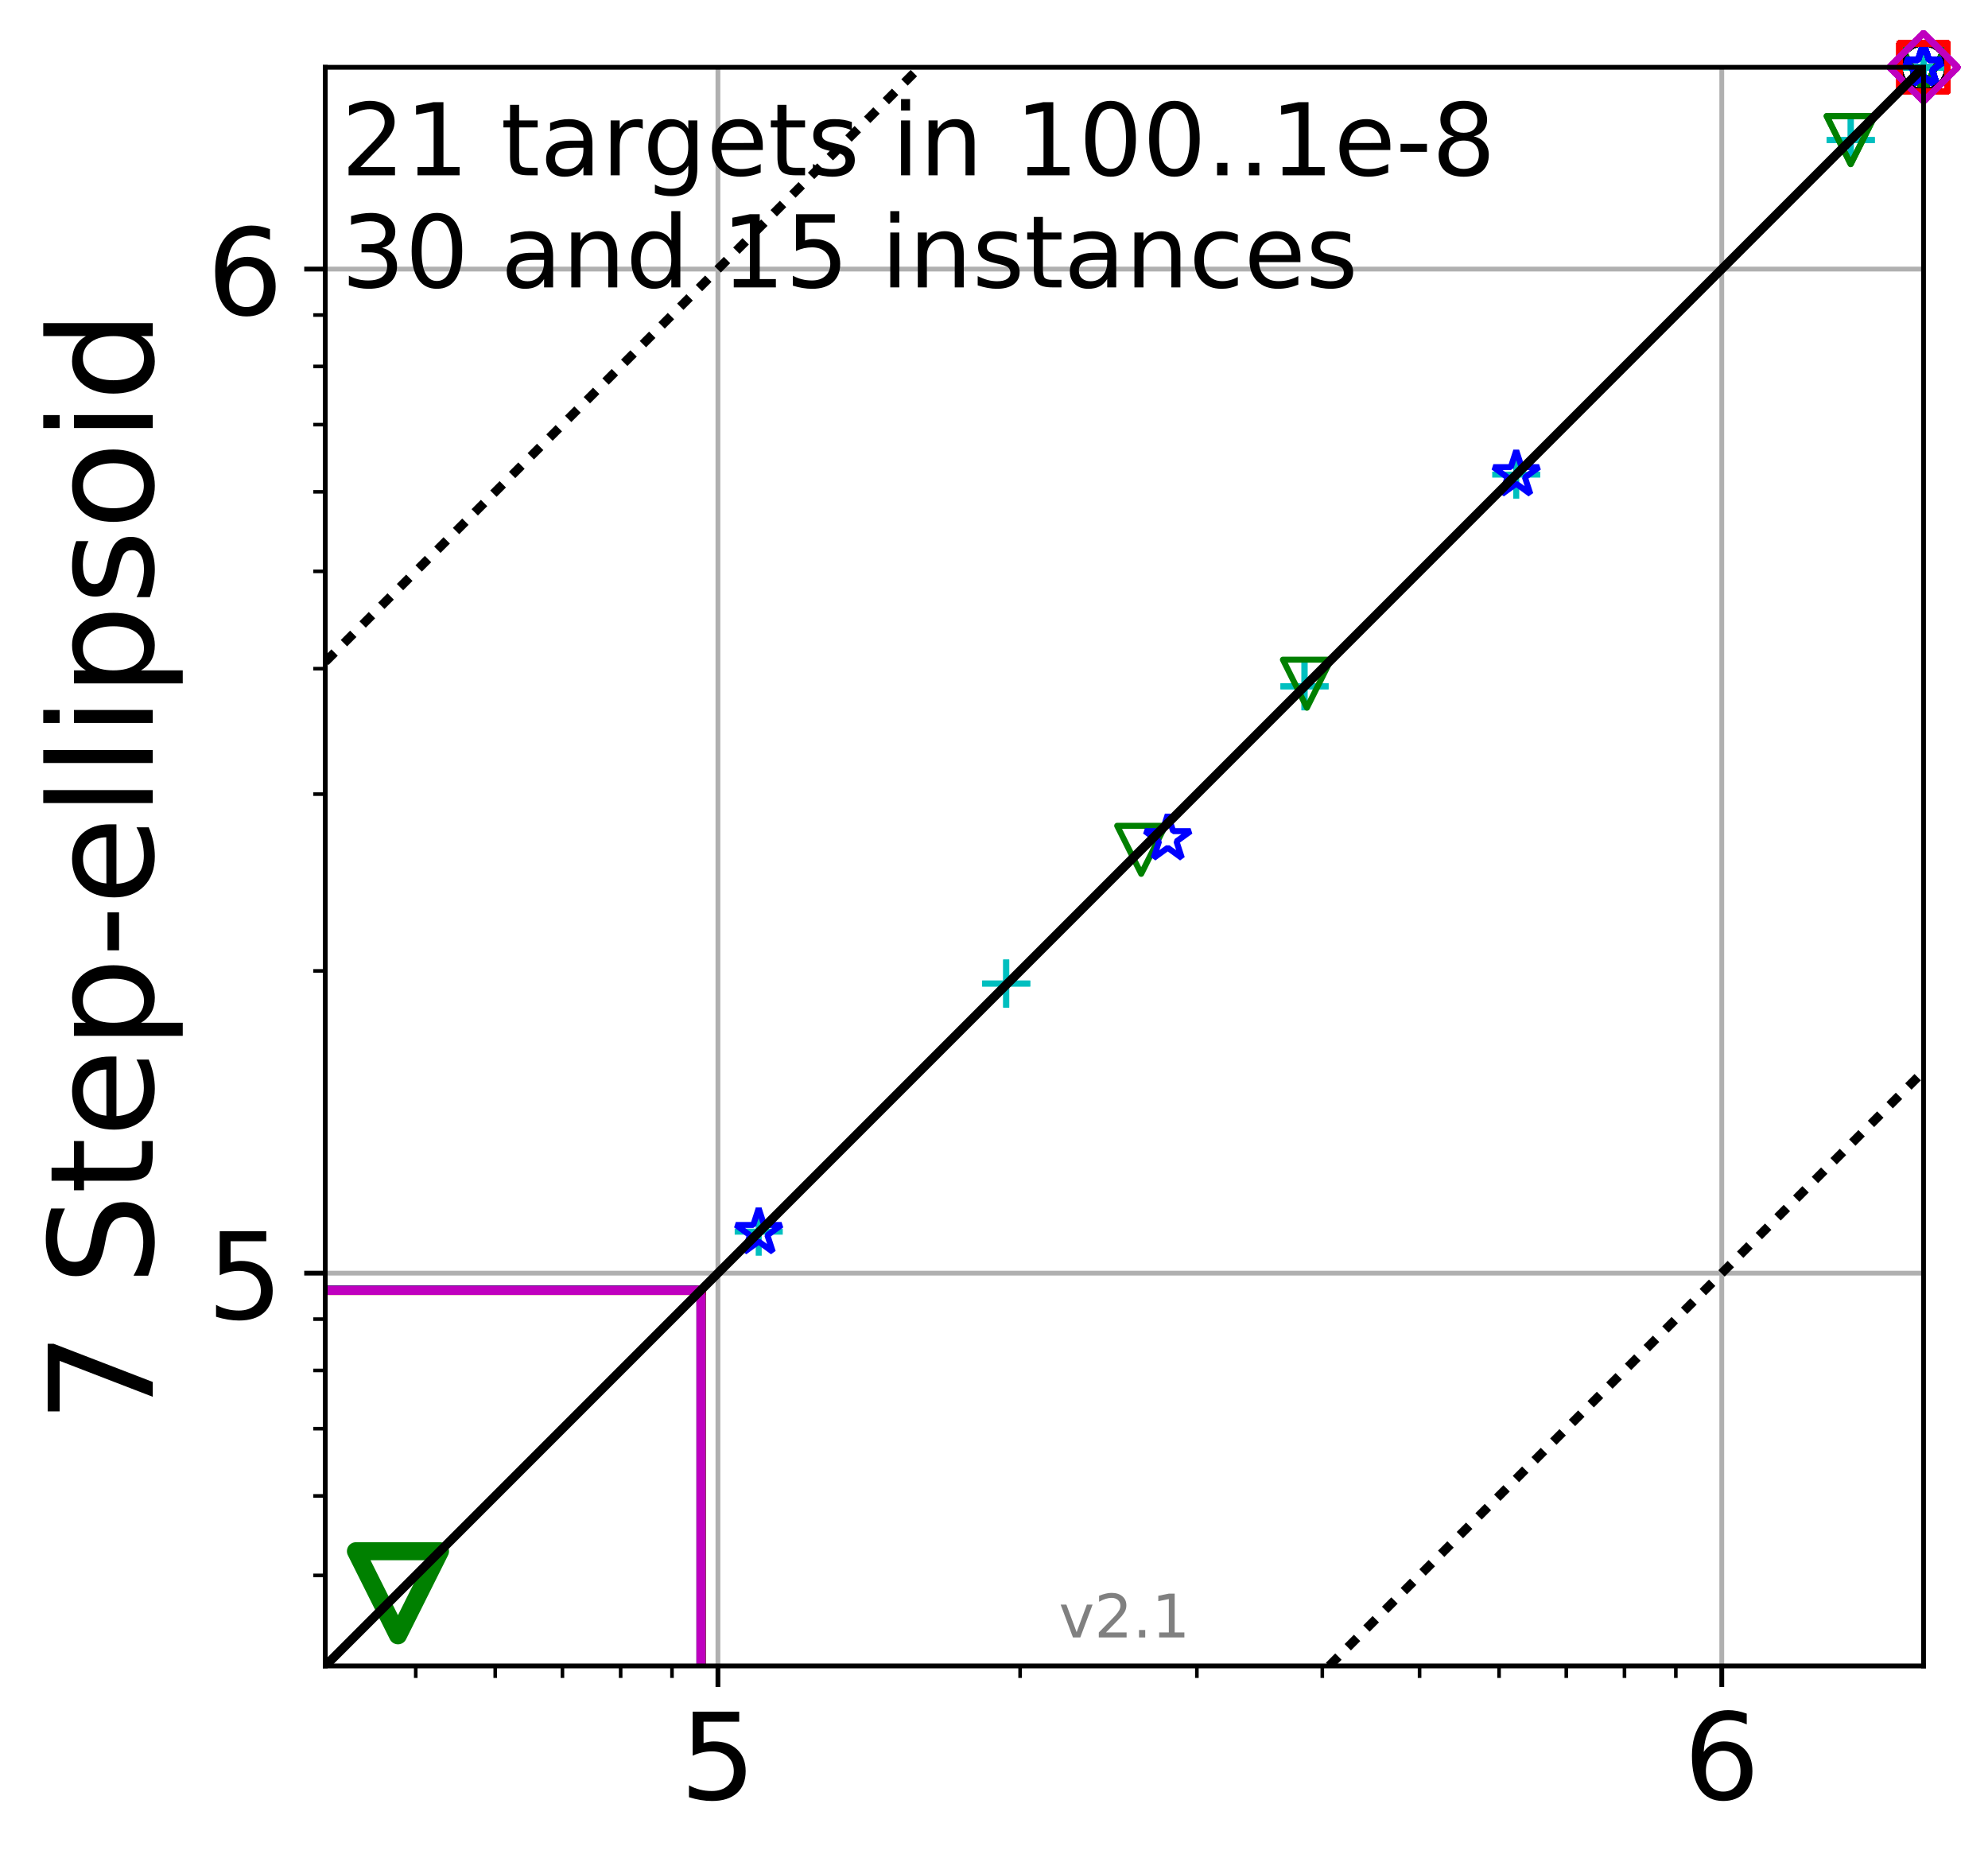 <?xml version="1.0" encoding="utf-8" standalone="no"?>
<!DOCTYPE svg PUBLIC "-//W3C//DTD SVG 1.1//EN"
  "http://www.w3.org/Graphics/SVG/1.1/DTD/svg11.dtd">
<!-- Created with matplotlib (http://matplotlib.org/) -->
<svg height="310pt" version="1.1" viewBox="0 0 331 310" width="331pt" xmlns="http://www.w3.org/2000/svg" xmlns:xlink="http://www.w3.org/1999/xlink">
 <defs>
  <style type="text/css">
*{stroke-linecap:butt;stroke-linejoin:round;}
  </style>
 </defs>
 <g id="figure_1">
  <g id="patch_1">
   <path d="M 0 310.868 
L 331.464 310.868 
L 331.464 0 
L 0 0 
z
" style="fill:#ffffff;"/>
  </g>
  <g id="axes_1">
   <g id="patch_2">
    <path d="M 54.153 277.312 
L 320.264 277.312 
L 320.264 11.2 
L 54.153 11.2 
z
" style="fill:#ffffff;"/>
   </g>
   <g id="line2d_1">
    <path clip-path="url(#pdaa95b195a)" d="M 116.714 277.312 
L 116.714 214.726 
" style="fill:none;stroke:#00bfbf;stroke-linecap:square;stroke-width:1.5;"/>
   </g>
   <g id="line2d_2">
    <path clip-path="url(#pdaa95b195a)" d="M 54.153 214.726 
L 116.714 214.726 
" style="fill:none;stroke:#00bfbf;stroke-linecap:square;stroke-width:1.5;"/>
   </g>
   <g id="line2d_3">
    <path clip-path="url(#pdaa95b195a)" d="M 116.72 277.312 
L 116.72 214.733 
" style="fill:none;stroke:#008000;stroke-linecap:square;stroke-width:1.5;"/>
   </g>
   <g id="line2d_4">
    <path clip-path="url(#pdaa95b195a)" d="M 54.153 214.733 
L 116.72 214.733 
" style="fill:none;stroke:#008000;stroke-linecap:square;stroke-width:1.5;"/>
   </g>
   <g id="line2d_5">
    <path clip-path="url(#pdaa95b195a)" d="M 116.73 277.312 
L 116.73 214.749 
" style="fill:none;stroke:#0000ff;stroke-linecap:square;stroke-width:1.5;"/>
   </g>
   <g id="line2d_6">
    <path clip-path="url(#pdaa95b195a)" d="M 54.153 214.749 
L 116.73 214.749 
" style="fill:none;stroke:#0000ff;stroke-linecap:square;stroke-width:1.5;"/>
   </g>
   <g id="line2d_7">
    <path clip-path="url(#pdaa95b195a)" d="M 116.73 277.312 
L 116.73 214.802 
" style="fill:none;stroke:#000000;stroke-linecap:square;stroke-width:1.5;"/>
   </g>
   <g id="line2d_8">
    <path clip-path="url(#pdaa95b195a)" d="M 54.153 214.802 
L 116.73 214.802 
" style="fill:none;stroke:#000000;stroke-linecap:square;stroke-width:1.5;"/>
   </g>
   <g id="line2d_9">
    <path clip-path="url(#pdaa95b195a)" d="M 116.734 277.312 
L 116.734 214.816 
" style="fill:none;stroke:#ff0000;stroke-linecap:square;stroke-width:1.5;"/>
   </g>
   <g id="line2d_10">
    <path clip-path="url(#pdaa95b195a)" d="M 54.153 214.816 
L 116.734 214.816 
" style="fill:none;stroke:#ff0000;stroke-linecap:square;stroke-width:1.5;"/>
   </g>
   <g id="line2d_11">
    <path clip-path="url(#pdaa95b195a)" d="M 116.696 277.312 
L 116.696 214.797 
" style="fill:none;stroke:#bf00bf;stroke-linecap:square;stroke-width:1.5;"/>
   </g>
   <g id="line2d_12">
    <path clip-path="url(#pdaa95b195a)" d="M 54.153 214.797 
L 116.696 214.797 
" style="fill:none;stroke:#bf00bf;stroke-linecap:square;stroke-width:1.5;"/>
   </g>
   <g id="matplotlib.axis_1">
    <g id="xtick_1">
     <g id="line2d_13">
      <path clip-path="url(#pdaa95b195a)" d="M 119.534 277.312 
L 119.534 11.2 
" style="fill:none;stroke:#b0b0b0;stroke-linecap:square;stroke-width:0.8;"/>
     </g>
     <g id="line2d_14">
      <defs>
       <path d="M 0 0 
L 0 3.5 
" id="md90da6bb37" style="stroke:#000000;stroke-width:0.8;"/>
      </defs>
      <g>
       <use style="stroke:#000000;stroke-width:0.8;" x="119.534" xlink:href="#md90da6bb37" y="277.312"/>
      </g>
     </g>
     <g id="text_1">
      <!-- 5 -->
      <defs>
       <path d="M 10.797 72.906 
L 49.516 72.906 
L 49.516 64.594 
L 19.828 64.594 
L 19.828 46.734 
Q 21.969 47.469 24.109 47.828 
Q 26.266 48.188 28.422 48.188 
Q 40.625 48.188 47.75 41.5 
Q 54.891 34.812 54.891 23.391 
Q 54.891 11.625 47.562 5.094 
Q 40.234 -1.422 26.906 -1.422 
Q 22.312 -1.422 17.547 -0.641 
Q 12.797 0.141 7.719 1.703 
L 7.719 11.625 
Q 12.109 9.234 16.797 8.062 
Q 21.484 6.891 26.703 6.891 
Q 35.156 6.891 40.078 11.328 
Q 45.016 15.766 45.016 23.391 
Q 45.016 31 40.078 35.438 
Q 35.156 39.891 26.703 39.891 
Q 22.75 39.891 18.812 39.016 
Q 14.891 38.141 10.797 36.281 
z
" id="DejaVuSans-35"/>
      </defs>
      <g transform="translate(113.172 299.509)scale(0.2 -0.2)">
       <use xlink:href="#DejaVuSans-35"/>
      </g>
     </g>
    </g>
    <g id="xtick_2">
     <g id="line2d_15">
      <path clip-path="url(#pdaa95b195a)" d="M 286.672 277.312 
L 286.672 11.2 
" style="fill:none;stroke:#b0b0b0;stroke-linecap:square;stroke-width:0.8;"/>
     </g>
     <g id="line2d_16">
      <g>
       <use style="stroke:#000000;stroke-width:0.8;" x="286.672" xlink:href="#md90da6bb37" y="277.312"/>
      </g>
     </g>
     <g id="text_2">
      <!-- 6 -->
      <defs>
       <path d="M 33.016 40.375 
Q 26.375 40.375 22.484 35.828 
Q 18.609 31.297 18.609 23.391 
Q 18.609 15.531 22.484 10.953 
Q 26.375 6.391 33.016 6.391 
Q 39.656 6.391 43.531 10.953 
Q 47.406 15.531 47.406 23.391 
Q 47.406 31.297 43.531 35.828 
Q 39.656 40.375 33.016 40.375 
M 52.594 71.297 
L 52.594 62.312 
Q 48.875 64.062 45.094 64.984 
Q 41.312 65.922 37.594 65.922 
Q 27.828 65.922 22.672 59.328 
Q 17.531 52.734 16.797 39.406 
Q 19.672 43.656 24.016 45.922 
Q 28.375 48.188 33.594 48.188 
Q 44.578 48.188 50.953 41.516 
Q 57.328 34.859 57.328 23.391 
Q 57.328 12.156 50.688 5.359 
Q 44.047 -1.422 33.016 -1.422 
Q 20.359 -1.422 13.672 8.266 
Q 6.984 17.969 6.984 36.375 
Q 6.984 53.656 15.188 63.938 
Q 23.391 74.219 37.203 74.219 
Q 40.922 74.219 44.703 73.484 
Q 48.484 72.75 52.594 71.297 
" id="DejaVuSans-36"/>
      </defs>
      <g transform="translate(280.309 299.509)scale(0.2 -0.2)">
       <use xlink:href="#DejaVuSans-36"/>
      </g>
     </g>
    </g>
    <g id="xtick_3">
     <g id="line2d_17">
      <defs>
       <path d="M 0 0 
L 0 2 
" id="mdaa26bfe15" style="stroke:#000000;stroke-width:0.6;"/>
      </defs>
      <g>
       <use style="stroke:#000000;stroke-width:0.6;" x="69.221" xlink:href="#mdaa26bfe15" y="277.312"/>
      </g>
     </g>
    </g>
    <g id="xtick_4">
     <g id="line2d_18">
      <g>
       <use style="stroke:#000000;stroke-width:0.6;" x="82.455" xlink:href="#mdaa26bfe15" y="277.312"/>
      </g>
     </g>
    </g>
    <g id="xtick_5">
     <g id="line2d_19">
      <g>
       <use style="stroke:#000000;stroke-width:0.6;" x="93.644" xlink:href="#mdaa26bfe15" y="277.312"/>
      </g>
     </g>
    </g>
    <g id="xtick_6">
     <g id="line2d_20">
      <g>
       <use style="stroke:#000000;stroke-width:0.6;" x="103.337" xlink:href="#mdaa26bfe15" y="277.312"/>
      </g>
     </g>
    </g>
    <g id="xtick_7">
     <g id="line2d_21">
      <g>
       <use style="stroke:#000000;stroke-width:0.6;" x="111.886" xlink:href="#mdaa26bfe15" y="277.312"/>
      </g>
     </g>
    </g>
    <g id="xtick_8">
     <g id="line2d_22">
      <g>
       <use style="stroke:#000000;stroke-width:0.6;" x="169.848" xlink:href="#mdaa26bfe15" y="277.312"/>
      </g>
     </g>
    </g>
    <g id="xtick_9">
     <g id="line2d_23">
      <g>
       <use style="stroke:#000000;stroke-width:0.6;" x="199.279" xlink:href="#mdaa26bfe15" y="277.312"/>
      </g>
     </g>
    </g>
    <g id="xtick_10">
     <g id="line2d_24">
      <g>
       <use style="stroke:#000000;stroke-width:0.6;" x="220.161" xlink:href="#mdaa26bfe15" y="277.312"/>
      </g>
     </g>
    </g>
    <g id="xtick_11">
     <g id="line2d_25">
      <g>
       <use style="stroke:#000000;stroke-width:0.6;" x="236.358" xlink:href="#mdaa26bfe15" y="277.312"/>
      </g>
     </g>
    </g>
    <g id="xtick_12">
     <g id="line2d_26">
      <g>
       <use style="stroke:#000000;stroke-width:0.6;" x="249.592" xlink:href="#mdaa26bfe15" y="277.312"/>
      </g>
     </g>
    </g>
    <g id="xtick_13">
     <g id="line2d_27">
      <g>
       <use style="stroke:#000000;stroke-width:0.6;" x="260.782" xlink:href="#mdaa26bfe15" y="277.312"/>
      </g>
     </g>
    </g>
    <g id="xtick_14">
     <g id="line2d_28">
      <g>
       <use style="stroke:#000000;stroke-width:0.6;" x="270.474" xlink:href="#mdaa26bfe15" y="277.312"/>
      </g>
     </g>
    </g>
    <g id="xtick_15">
     <g id="line2d_29">
      <g>
       <use style="stroke:#000000;stroke-width:0.6;" x="279.024" xlink:href="#mdaa26bfe15" y="277.312"/>
      </g>
     </g>
    </g>
   </g>
   <g id="matplotlib.axis_2">
    <g id="ytick_1">
     <g id="line2d_30">
      <path clip-path="url(#pdaa95b195a)" d="M 54.153 211.93 
L 320.264 211.93 
" style="fill:none;stroke:#b0b0b0;stroke-linecap:square;stroke-width:0.8;"/>
     </g>
     <g id="line2d_31">
      <defs>
       <path d="M 0 0 
L -3.5 0 
" id="ma4cacfe5e8" style="stroke:#000000;stroke-width:0.8;"/>
      </defs>
      <g>
       <use style="stroke:#000000;stroke-width:0.8;" x="54.153" xlink:href="#ma4cacfe5e8" y="211.93"/>
      </g>
     </g>
     <g id="text_3">
      <!-- 5 -->
      <g transform="translate(34.428 219.529)scale(0.2 -0.2)">
       <use xlink:href="#DejaVuSans-35"/>
      </g>
     </g>
    </g>
    <g id="ytick_2">
     <g id="line2d_32">
      <path clip-path="url(#pdaa95b195a)" d="M 54.153 44.793 
L 320.264 44.793 
" style="fill:none;stroke:#b0b0b0;stroke-linecap:square;stroke-width:0.8;"/>
     </g>
     <g id="line2d_33">
      <g>
       <use style="stroke:#000000;stroke-width:0.8;" x="54.153" xlink:href="#ma4cacfe5e8" y="44.793"/>
      </g>
     </g>
     <g id="text_4">
      <!-- 6 -->
      <g transform="translate(34.428 52.391)scale(0.2 -0.2)">
       <use xlink:href="#DejaVuSans-36"/>
      </g>
     </g>
    </g>
    <g id="ytick_3">
     <g id="line2d_34">
      <defs>
       <path d="M 0 0 
L -2 0 
" id="m6dde8f0022" style="stroke:#000000;stroke-width:0.6;"/>
      </defs>
      <g>
       <use style="stroke:#000000;stroke-width:0.6;" x="54.153" xlink:href="#m6dde8f0022" y="262.244"/>
      </g>
     </g>
    </g>
    <g id="ytick_4">
     <g id="line2d_35">
      <g>
       <use style="stroke:#000000;stroke-width:0.6;" x="54.153" xlink:href="#m6dde8f0022" y="249.009"/>
      </g>
     </g>
    </g>
    <g id="ytick_5">
     <g id="line2d_36">
      <g>
       <use style="stroke:#000000;stroke-width:0.6;" x="54.153" xlink:href="#m6dde8f0022" y="237.82"/>
      </g>
     </g>
    </g>
    <g id="ytick_6">
     <g id="line2d_37">
      <g>
       <use style="stroke:#000000;stroke-width:0.6;" x="54.153" xlink:href="#m6dde8f0022" y="228.128"/>
      </g>
     </g>
    </g>
    <g id="ytick_7">
     <g id="line2d_38">
      <g>
       <use style="stroke:#000000;stroke-width:0.6;" x="54.153" xlink:href="#m6dde8f0022" y="219.578"/>
      </g>
     </g>
    </g>
    <g id="ytick_8">
     <g id="line2d_39">
      <g>
       <use style="stroke:#000000;stroke-width:0.6;" x="54.153" xlink:href="#m6dde8f0022" y="161.617"/>
      </g>
     </g>
    </g>
    <g id="ytick_9">
     <g id="line2d_40">
      <g>
       <use style="stroke:#000000;stroke-width:0.6;" x="54.153" xlink:href="#m6dde8f0022" y="132.185"/>
      </g>
     </g>
    </g>
    <g id="ytick_10">
     <g id="line2d_41">
      <g>
       <use style="stroke:#000000;stroke-width:0.6;" x="54.153" xlink:href="#m6dde8f0022" y="111.304"/>
      </g>
     </g>
    </g>
    <g id="ytick_11">
     <g id="line2d_42">
      <g>
       <use style="stroke:#000000;stroke-width:0.6;" x="54.153" xlink:href="#m6dde8f0022" y="95.106"/>
      </g>
     </g>
    </g>
    <g id="ytick_12">
     <g id="line2d_43">
      <g>
       <use style="stroke:#000000;stroke-width:0.6;" x="54.153" xlink:href="#m6dde8f0022" y="81.872"/>
      </g>
     </g>
    </g>
    <g id="ytick_13">
     <g id="line2d_44">
      <g>
       <use style="stroke:#000000;stroke-width:0.6;" x="54.153" xlink:href="#m6dde8f0022" y="70.683"/>
      </g>
     </g>
    </g>
    <g id="ytick_14">
     <g id="line2d_45">
      <g>
       <use style="stroke:#000000;stroke-width:0.6;" x="54.153" xlink:href="#m6dde8f0022" y="60.99"/>
      </g>
     </g>
    </g>
    <g id="ytick_15">
     <g id="line2d_46">
      <g>
       <use style="stroke:#000000;stroke-width:0.6;" x="54.153" xlink:href="#m6dde8f0022" y="52.441"/>
      </g>
     </g>
    </g>
    <g id="text_5">
     <!-- 7 Step-ellipsoid -->
     <defs>
      <path d="M 8.203 72.906 
L 55.078 72.906 
L 55.078 68.703 
L 28.609 0 
L 18.312 0 
L 43.219 64.594 
L 8.203 64.594 
z
" id="DejaVuSans-37"/>
      <path id="DejaVuSans-20"/>
      <path d="M 53.516 70.516 
L 53.516 60.891 
Q 47.906 63.578 42.922 64.891 
Q 37.938 66.219 33.297 66.219 
Q 25.25 66.219 20.875 63.094 
Q 16.5 59.969 16.5 54.203 
Q 16.5 49.359 19.406 46.891 
Q 22.312 44.438 30.422 42.922 
L 36.375 41.703 
Q 47.406 39.594 52.656 34.297 
Q 57.906 29 57.906 20.125 
Q 57.906 9.516 50.797 4.047 
Q 43.703 -1.422 29.984 -1.422 
Q 24.812 -1.422 18.969 -0.25 
Q 13.141 0.922 6.891 3.219 
L 6.891 13.375 
Q 12.891 10.016 18.656 8.297 
Q 24.422 6.594 29.984 6.594 
Q 38.422 6.594 43.016 9.906 
Q 47.609 13.234 47.609 19.391 
Q 47.609 24.75 44.312 27.781 
Q 41.016 30.812 33.5 32.328 
L 27.484 33.5 
Q 16.453 35.688 11.516 40.375 
Q 6.594 45.062 6.594 53.422 
Q 6.594 63.094 13.406 68.656 
Q 20.219 74.219 32.172 74.219 
Q 37.312 74.219 42.625 73.281 
Q 47.953 72.359 53.516 70.516 
" id="DejaVuSans-53"/>
      <path d="M 18.312 70.219 
L 18.312 54.688 
L 36.812 54.688 
L 36.812 47.703 
L 18.312 47.703 
L 18.312 18.016 
Q 18.312 11.328 20.141 9.422 
Q 21.969 7.516 27.594 7.516 
L 36.812 7.516 
L 36.812 0 
L 27.594 0 
Q 17.188 0 13.234 3.875 
Q 9.281 7.766 9.281 18.016 
L 9.281 47.703 
L 2.688 47.703 
L 2.688 54.688 
L 9.281 54.688 
L 9.281 70.219 
z
" id="DejaVuSans-74"/>
      <path d="M 56.203 29.594 
L 56.203 25.203 
L 14.891 25.203 
Q 15.484 15.922 20.484 11.062 
Q 25.484 6.203 34.422 6.203 
Q 39.594 6.203 44.453 7.469 
Q 49.312 8.734 54.109 11.281 
L 54.109 2.781 
Q 49.266 0.734 44.188 -0.344 
Q 39.109 -1.422 33.891 -1.422 
Q 20.797 -1.422 13.156 6.188 
Q 5.516 13.812 5.516 26.812 
Q 5.516 40.234 12.766 48.109 
Q 20.016 56 32.328 56 
Q 43.359 56 49.781 48.891 
Q 56.203 41.797 56.203 29.594 
M 47.219 32.234 
Q 47.125 39.594 43.094 43.984 
Q 39.062 48.391 32.422 48.391 
Q 24.906 48.391 20.391 44.141 
Q 15.875 39.891 15.188 32.172 
z
" id="DejaVuSans-65"/>
      <path d="M 18.109 8.203 
L 18.109 -20.797 
L 9.078 -20.797 
L 9.078 54.688 
L 18.109 54.688 
L 18.109 46.391 
Q 20.953 51.266 25.266 53.625 
Q 29.594 56 35.594 56 
Q 45.562 56 51.781 48.094 
Q 58.016 40.188 58.016 27.297 
Q 58.016 14.406 51.781 6.484 
Q 45.562 -1.422 35.594 -1.422 
Q 29.594 -1.422 25.266 0.953 
Q 20.953 3.328 18.109 8.203 
M 48.688 27.297 
Q 48.688 37.203 44.609 42.844 
Q 40.531 48.484 33.406 48.484 
Q 26.266 48.484 22.188 42.844 
Q 18.109 37.203 18.109 27.297 
Q 18.109 17.391 22.188 11.75 
Q 26.266 6.109 33.406 6.109 
Q 40.531 6.109 44.609 11.75 
Q 48.688 17.391 48.688 27.297 
" id="DejaVuSans-70"/>
      <path d="M 4.891 31.391 
L 31.203 31.391 
L 31.203 23.391 
L 4.891 23.391 
z
" id="DejaVuSans-2d"/>
      <path d="M 9.422 75.984 
L 18.406 75.984 
L 18.406 0 
L 9.422 0 
z
" id="DejaVuSans-6c"/>
      <path d="M 9.422 54.688 
L 18.406 54.688 
L 18.406 0 
L 9.422 0 
z
M 9.422 75.984 
L 18.406 75.984 
L 18.406 64.594 
L 9.422 64.594 
z
" id="DejaVuSans-69"/>
      <path d="M 44.281 53.078 
L 44.281 44.578 
Q 40.484 46.531 36.375 47.5 
Q 32.281 48.484 27.875 48.484 
Q 21.188 48.484 17.844 46.438 
Q 14.5 44.391 14.5 40.281 
Q 14.5 37.156 16.891 35.375 
Q 19.281 33.594 26.516 31.984 
L 29.594 31.297 
Q 39.156 29.25 43.188 25.516 
Q 47.219 21.781 47.219 15.094 
Q 47.219 7.469 41.188 3.016 
Q 35.156 -1.422 24.609 -1.422 
Q 20.219 -1.422 15.453 -0.562 
Q 10.688 0.297 5.422 2 
L 5.422 11.281 
Q 10.406 8.688 15.234 7.391 
Q 20.062 6.109 24.812 6.109 
Q 31.156 6.109 34.562 8.281 
Q 37.984 10.453 37.984 14.406 
Q 37.984 18.062 35.516 20.016 
Q 33.062 21.969 24.703 23.781 
L 21.578 24.516 
Q 13.234 26.266 9.516 29.906 
Q 5.812 33.547 5.812 39.891 
Q 5.812 47.609 11.281 51.797 
Q 16.75 56 26.812 56 
Q 31.781 56 36.172 55.266 
Q 40.578 54.547 44.281 53.078 
" id="DejaVuSans-73"/>
      <path d="M 30.609 48.391 
Q 23.391 48.391 19.188 42.75 
Q 14.984 37.109 14.984 27.297 
Q 14.984 17.484 19.156 11.844 
Q 23.344 6.203 30.609 6.203 
Q 37.797 6.203 41.984 11.859 
Q 46.188 17.531 46.188 27.297 
Q 46.188 37.016 41.984 42.703 
Q 37.797 48.391 30.609 48.391 
M 30.609 56 
Q 42.328 56 49.016 48.375 
Q 55.719 40.766 55.719 27.297 
Q 55.719 13.875 49.016 6.219 
Q 42.328 -1.422 30.609 -1.422 
Q 18.844 -1.422 12.172 6.219 
Q 5.516 13.875 5.516 27.297 
Q 5.516 40.766 12.172 48.375 
Q 18.844 56 30.609 56 
" id="DejaVuSans-6f"/>
      <path d="M 45.406 46.391 
L 45.406 75.984 
L 54.391 75.984 
L 54.391 0 
L 45.406 0 
L 45.406 8.203 
Q 42.578 3.328 38.25 0.953 
Q 33.938 -1.422 27.875 -1.422 
Q 17.969 -1.422 11.734 6.484 
Q 5.516 14.406 5.516 27.297 
Q 5.516 40.188 11.734 48.094 
Q 17.969 56 27.875 56 
Q 33.938 56 38.25 53.625 
Q 42.578 51.266 45.406 46.391 
M 14.797 27.297 
Q 14.797 17.391 18.875 11.75 
Q 22.953 6.109 30.078 6.109 
Q 37.203 6.109 41.297 11.75 
Q 45.406 17.391 45.406 27.297 
Q 45.406 37.203 41.297 42.844 
Q 37.203 48.484 30.078 48.484 
Q 22.953 48.484 18.875 42.844 
Q 14.797 37.203 14.797 27.297 
" id="DejaVuSans-64"/>
     </defs>
     <g transform="translate(25.436 236.907)rotate(-90)scale(0.24 -0.24)">
      <use xlink:href="#DejaVuSans-37"/>
      <use x="63.623" xlink:href="#DejaVuSans-20"/>
      <use x="95.41" xlink:href="#DejaVuSans-53"/>
      <use x="158.887" xlink:href="#DejaVuSans-74"/>
      <use x="198.096" xlink:href="#DejaVuSans-65"/>
      <use x="259.619" xlink:href="#DejaVuSans-70"/>
      <use x="323.096" xlink:href="#DejaVuSans-2d"/>
      <use x="359.18" xlink:href="#DejaVuSans-65"/>
      <use x="420.703" xlink:href="#DejaVuSans-6c"/>
      <use x="448.486" xlink:href="#DejaVuSans-6c"/>
      <use x="476.27" xlink:href="#DejaVuSans-69"/>
      <use x="504.053" xlink:href="#DejaVuSans-70"/>
      <use x="567.529" xlink:href="#DejaVuSans-73"/>
      <use x="619.629" xlink:href="#DejaVuSans-6f"/>
      <use x="680.811" xlink:href="#DejaVuSans-69"/>
      <use x="708.594" xlink:href="#DejaVuSans-64"/>
     </g>
    </g>
   </g>
   <g id="line2d_47">
    <defs>
     <path d="M -4 0 
L 4 0 
M 0 4 
L 0 -4 
" id="mc3cc112713" style="stroke:#00bfbf;"/>
    </defs>
    <g>
     <use style="fill:none;stroke:#00bfbf;" x="126.326" xlink:href="#mc3cc112713" y="205.022"/>
     <use style="fill:none;stroke:#00bfbf;" x="167.531" xlink:href="#mc3cc112713" y="163.723"/>
     <use style="fill:none;stroke:#00bfbf;" x="167.531" xlink:href="#mc3cc112713" y="163.723"/>
     <use style="fill:none;stroke:#00bfbf;" x="217.187" xlink:href="#mc3cc112713" y="114.25"/>
     <use style="fill:none;stroke:#00bfbf;" x="217.212" xlink:href="#mc3cc112713" y="114.236"/>
     <use style="fill:none;stroke:#00bfbf;" x="252.452" xlink:href="#mc3cc112713" y="79.003"/>
     <use style="fill:none;stroke:#00bfbf;" x="308.12" xlink:href="#mc3cc112713" y="23.322"/>
     <use style="fill:none;stroke:#00bfbf;" x="308.169" xlink:href="#mc3cc112713" y="23.304"/>
    </g>
   </g>
   <g id="line2d_48">
    <g>
     <use style="fill:none;stroke:#00bfbf;" x="320.264" xlink:href="#mc3cc112713" y="11.2"/>
     <use style="fill:none;stroke:#00bfbf;" x="320.264" xlink:href="#mc3cc112713" y="11.2"/>
     <use style="fill:none;stroke:#00bfbf;" x="320.264" xlink:href="#mc3cc112713" y="11.2"/>
     <use style="fill:none;stroke:#00bfbf;" x="320.264" xlink:href="#mc3cc112713" y="11.2"/>
     <use style="fill:none;stroke:#00bfbf;" x="320.264" xlink:href="#mc3cc112713" y="11.2"/>
     <use style="fill:none;stroke:#00bfbf;" x="320.264" xlink:href="#mc3cc112713" y="11.2"/>
     <use style="fill:none;stroke:#00bfbf;" x="320.264" xlink:href="#mc3cc112713" y="11.2"/>
     <use style="fill:none;stroke:#00bfbf;" x="320.264" xlink:href="#mc3cc112713" y="11.2"/>
     <use style="fill:none;stroke:#00bfbf;" x="320.264" xlink:href="#mc3cc112713" y="11.2"/>
     <use style="fill:none;stroke:#00bfbf;" x="320.264" xlink:href="#mc3cc112713" y="11.2"/>
     <use style="fill:none;stroke:#00bfbf;" x="320.264" xlink:href="#mc3cc112713" y="11.2"/>
     <use style="fill:none;stroke:#00bfbf;" x="320.264" xlink:href="#mc3cc112713" y="11.2"/>
     <use style="fill:none;stroke:#00bfbf;" x="320.264" xlink:href="#mc3cc112713" y="11.2"/>
    </g>
   </g>
   <g id="line2d_49">
    <defs>
     <path d="M -0 7 
L 7 -7 
L -7 -7 
z
" id="m5cbc32632d" style="stroke:#008000;stroke-linejoin:miter;stroke-width:3;"/>
    </defs>
    <g>
     <use style="fill:none;stroke:#008000;stroke-linejoin:miter;stroke-width:3;" x="66.262" xlink:href="#m5cbc32632d" y="265.216"/>
    </g>
   </g>
   <g id="line2d_50">
    <defs>
     <path d="M -0 4 
L 4 -4 
L -4 -4 
z
" id="m50e5b2cd56" style="stroke:#008000;stroke-linejoin:miter;"/>
    </defs>
    <g>
     <use style="fill:none;stroke:#008000;stroke-linejoin:miter;" x="190.01" xlink:href="#m50e5b2cd56" y="141.46"/>
     <use style="fill:none;stroke:#008000;stroke-linejoin:miter;" x="217.605" xlink:href="#m50e5b2cd56" y="113.807"/>
     <use style="fill:none;stroke:#008000;stroke-linejoin:miter;" x="308.139" xlink:href="#m50e5b2cd56" y="23.322"/>
     <use style="fill:none;stroke:#008000;stroke-linejoin:miter;" x="308.139" xlink:href="#m50e5b2cd56" y="23.322"/>
    </g>
   </g>
   <g id="line2d_51">
    <g>
     <use style="fill:none;stroke:#008000;stroke-linejoin:miter;" x="320.264" xlink:href="#m50e5b2cd56" y="11.2"/>
     <use style="fill:none;stroke:#008000;stroke-linejoin:miter;" x="320.264" xlink:href="#m50e5b2cd56" y="11.2"/>
     <use style="fill:none;stroke:#008000;stroke-linejoin:miter;" x="320.264" xlink:href="#m50e5b2cd56" y="11.2"/>
     <use style="fill:none;stroke:#008000;stroke-linejoin:miter;" x="320.264" xlink:href="#m50e5b2cd56" y="11.2"/>
     <use style="fill:none;stroke:#008000;stroke-linejoin:miter;" x="320.264" xlink:href="#m50e5b2cd56" y="11.2"/>
     <use style="fill:none;stroke:#008000;stroke-linejoin:miter;" x="320.264" xlink:href="#m50e5b2cd56" y="11.2"/>
     <use style="fill:none;stroke:#008000;stroke-linejoin:miter;" x="320.264" xlink:href="#m50e5b2cd56" y="11.2"/>
     <use style="fill:none;stroke:#008000;stroke-linejoin:miter;" x="320.264" xlink:href="#m50e5b2cd56" y="11.2"/>
     <use style="fill:none;stroke:#008000;stroke-linejoin:miter;" x="320.264" xlink:href="#m50e5b2cd56" y="11.2"/>
     <use style="fill:none;stroke:#008000;stroke-linejoin:miter;" x="320.264" xlink:href="#m50e5b2cd56" y="11.2"/>
     <use style="fill:none;stroke:#008000;stroke-linejoin:miter;" x="320.264" xlink:href="#m50e5b2cd56" y="11.2"/>
     <use style="fill:none;stroke:#008000;stroke-linejoin:miter;" x="320.264" xlink:href="#m50e5b2cd56" y="11.2"/>
     <use style="fill:none;stroke:#008000;stroke-linejoin:miter;" x="320.264" xlink:href="#m50e5b2cd56" y="11.2"/>
     <use style="fill:none;stroke:#008000;stroke-linejoin:miter;" x="320.264" xlink:href="#m50e5b2cd56" y="11.2"/>
     <use style="fill:none;stroke:#008000;stroke-linejoin:miter;" x="320.264" xlink:href="#m50e5b2cd56" y="11.2"/>
     <use style="fill:none;stroke:#008000;stroke-linejoin:miter;" x="320.264" xlink:href="#m50e5b2cd56" y="11.2"/>
    </g>
   </g>
   <g id="line2d_52">
    <defs>
     <path d="M 0 -4 
L -0.898 -1.236 
L -3.804 -1.236 
L -1.453 0.472 
L -2.351 3.236 
L -0 1.528 
L 2.351 3.236 
L 1.453 0.472 
L 3.804 -1.236 
L 0.898 -1.236 
z
" id="m49a945c233" style="stroke:#0000ff;stroke-linejoin:bevel;"/>
    </defs>
    <g>
     <use style="fill:none;stroke:#0000ff;stroke-linejoin:bevel;" x="126.319" xlink:href="#m49a945c233" y="205.145"/>
     <use style="fill:none;stroke:#0000ff;stroke-linejoin:bevel;" x="194.428" xlink:href="#m49a945c233" y="139.592"/>
     <use style="fill:none;stroke:#0000ff;stroke-linejoin:bevel;" x="252.45" xlink:href="#m49a945c233" y="78.993"/>
    </g>
   </g>
   <g id="line2d_53">
    <g>
     <use style="fill:none;stroke:#0000ff;stroke-linejoin:bevel;" x="320.264" xlink:href="#m49a945c233" y="11.2"/>
     <use style="fill:none;stroke:#0000ff;stroke-linejoin:bevel;" x="320.264" xlink:href="#m49a945c233" y="11.2"/>
     <use style="fill:none;stroke:#0000ff;stroke-linejoin:bevel;" x="320.264" xlink:href="#m49a945c233" y="11.2"/>
     <use style="fill:none;stroke:#0000ff;stroke-linejoin:bevel;" x="320.264" xlink:href="#m49a945c233" y="11.2"/>
     <use style="fill:none;stroke:#0000ff;stroke-linejoin:bevel;" x="320.264" xlink:href="#m49a945c233" y="11.2"/>
     <use style="fill:none;stroke:#0000ff;stroke-linejoin:bevel;" x="320.264" xlink:href="#m49a945c233" y="11.2"/>
     <use style="fill:none;stroke:#0000ff;stroke-linejoin:bevel;" x="320.264" xlink:href="#m49a945c233" y="11.2"/>
     <use style="fill:none;stroke:#0000ff;stroke-linejoin:bevel;" x="320.264" xlink:href="#m49a945c233" y="11.2"/>
     <use style="fill:none;stroke:#0000ff;stroke-linejoin:bevel;" x="320.264" xlink:href="#m49a945c233" y="11.2"/>
     <use style="fill:none;stroke:#0000ff;stroke-linejoin:bevel;" x="320.264" xlink:href="#m49a945c233" y="11.2"/>
     <use style="fill:none;stroke:#0000ff;stroke-linejoin:bevel;" x="320.264" xlink:href="#m49a945c233" y="11.2"/>
     <use style="fill:none;stroke:#0000ff;stroke-linejoin:bevel;" x="320.264" xlink:href="#m49a945c233" y="11.2"/>
     <use style="fill:none;stroke:#0000ff;stroke-linejoin:bevel;" x="320.264" xlink:href="#m49a945c233" y="11.2"/>
     <use style="fill:none;stroke:#0000ff;stroke-linejoin:bevel;" x="320.264" xlink:href="#m49a945c233" y="11.2"/>
     <use style="fill:none;stroke:#0000ff;stroke-linejoin:bevel;" x="320.264" xlink:href="#m49a945c233" y="11.2"/>
     <use style="fill:none;stroke:#0000ff;stroke-linejoin:bevel;" x="320.264" xlink:href="#m49a945c233" y="11.2"/>
     <use style="fill:none;stroke:#0000ff;stroke-linejoin:bevel;" x="320.264" xlink:href="#m49a945c233" y="11.2"/>
     <use style="fill:none;stroke:#0000ff;stroke-linejoin:bevel;" x="320.264" xlink:href="#m49a945c233" y="11.2"/>
    </g>
   </g>
   <g id="line2d_54">
    <defs>
     <path d="M 0 4 
C 1.061 4 2.078 3.579 2.828 2.828 
C 3.579 2.078 4 1.061 4 0 
C 4 -1.061 3.579 -2.078 2.828 -2.828 
C 2.078 -3.579 1.061 -4 0 -4 
C -1.061 -4 -2.078 -3.579 -2.828 -2.828 
C -3.579 -2.078 -4 -1.061 -4 0 
C -4 1.061 -3.579 2.078 -2.828 2.828 
C -2.078 3.579 -1.061 4 0 4 
z
" id="m683479ae61" style="stroke:#000000;"/>
    </defs>
    <g>
     <use style="fill:none;stroke:#000000;" x="320.264" xlink:href="#m683479ae61" y="11.2"/>
     <use style="fill:none;stroke:#000000;" x="320.264" xlink:href="#m683479ae61" y="11.2"/>
     <use style="fill:none;stroke:#000000;" x="320.264" xlink:href="#m683479ae61" y="11.2"/>
     <use style="fill:none;stroke:#000000;" x="320.264" xlink:href="#m683479ae61" y="11.2"/>
     <use style="fill:none;stroke:#000000;" x="320.264" xlink:href="#m683479ae61" y="11.2"/>
     <use style="fill:none;stroke:#000000;" x="320.264" xlink:href="#m683479ae61" y="11.2"/>
     <use style="fill:none;stroke:#000000;" x="320.264" xlink:href="#m683479ae61" y="11.2"/>
     <use style="fill:none;stroke:#000000;" x="320.264" xlink:href="#m683479ae61" y="11.2"/>
     <use style="fill:none;stroke:#000000;" x="320.264" xlink:href="#m683479ae61" y="11.2"/>
     <use style="fill:none;stroke:#000000;" x="320.264" xlink:href="#m683479ae61" y="11.2"/>
     <use style="fill:none;stroke:#000000;" x="320.264" xlink:href="#m683479ae61" y="11.2"/>
     <use style="fill:none;stroke:#000000;" x="320.264" xlink:href="#m683479ae61" y="11.2"/>
     <use style="fill:none;stroke:#000000;" x="320.264" xlink:href="#m683479ae61" y="11.2"/>
     <use style="fill:none;stroke:#000000;" x="320.264" xlink:href="#m683479ae61" y="11.2"/>
     <use style="fill:none;stroke:#000000;" x="320.264" xlink:href="#m683479ae61" y="11.2"/>
     <use style="fill:none;stroke:#000000;" x="320.264" xlink:href="#m683479ae61" y="11.2"/>
     <use style="fill:none;stroke:#000000;" x="320.264" xlink:href="#m683479ae61" y="11.2"/>
     <use style="fill:none;stroke:#000000;" x="320.264" xlink:href="#m683479ae61" y="11.2"/>
     <use style="fill:none;stroke:#000000;" x="320.264" xlink:href="#m683479ae61" y="11.2"/>
     <use style="fill:none;stroke:#000000;" x="320.264" xlink:href="#m683479ae61" y="11.2"/>
     <use style="fill:none;stroke:#000000;" x="320.264" xlink:href="#m683479ae61" y="11.2"/>
    </g>
   </g>
   <g id="line2d_55">
    <defs>
     <path d="M -4 4 
L 4 4 
L 4 -4 
L -4 -4 
z
" id="m15f93d7c29" style="stroke:#ff0000;stroke-linejoin:miter;"/>
    </defs>
    <g>
     <use style="fill:none;stroke:#ff0000;stroke-linejoin:miter;" x="320.264" xlink:href="#m15f93d7c29" y="11.2"/>
     <use style="fill:none;stroke:#ff0000;stroke-linejoin:miter;" x="320.264" xlink:href="#m15f93d7c29" y="11.2"/>
     <use style="fill:none;stroke:#ff0000;stroke-linejoin:miter;" x="320.264" xlink:href="#m15f93d7c29" y="11.2"/>
     <use style="fill:none;stroke:#ff0000;stroke-linejoin:miter;" x="320.264" xlink:href="#m15f93d7c29" y="11.2"/>
     <use style="fill:none;stroke:#ff0000;stroke-linejoin:miter;" x="320.264" xlink:href="#m15f93d7c29" y="11.2"/>
     <use style="fill:none;stroke:#ff0000;stroke-linejoin:miter;" x="320.264" xlink:href="#m15f93d7c29" y="11.2"/>
     <use style="fill:none;stroke:#ff0000;stroke-linejoin:miter;" x="320.264" xlink:href="#m15f93d7c29" y="11.2"/>
     <use style="fill:none;stroke:#ff0000;stroke-linejoin:miter;" x="320.264" xlink:href="#m15f93d7c29" y="11.2"/>
     <use style="fill:none;stroke:#ff0000;stroke-linejoin:miter;" x="320.264" xlink:href="#m15f93d7c29" y="11.2"/>
     <use style="fill:none;stroke:#ff0000;stroke-linejoin:miter;" x="320.264" xlink:href="#m15f93d7c29" y="11.2"/>
     <use style="fill:none;stroke:#ff0000;stroke-linejoin:miter;" x="320.264" xlink:href="#m15f93d7c29" y="11.2"/>
     <use style="fill:none;stroke:#ff0000;stroke-linejoin:miter;" x="320.264" xlink:href="#m15f93d7c29" y="11.2"/>
     <use style="fill:none;stroke:#ff0000;stroke-linejoin:miter;" x="320.264" xlink:href="#m15f93d7c29" y="11.2"/>
     <use style="fill:none;stroke:#ff0000;stroke-linejoin:miter;" x="320.264" xlink:href="#m15f93d7c29" y="11.2"/>
     <use style="fill:none;stroke:#ff0000;stroke-linejoin:miter;" x="320.264" xlink:href="#m15f93d7c29" y="11.2"/>
     <use style="fill:none;stroke:#ff0000;stroke-linejoin:miter;" x="320.264" xlink:href="#m15f93d7c29" y="11.2"/>
     <use style="fill:none;stroke:#ff0000;stroke-linejoin:miter;" x="320.264" xlink:href="#m15f93d7c29" y="11.2"/>
     <use style="fill:none;stroke:#ff0000;stroke-linejoin:miter;" x="320.264" xlink:href="#m15f93d7c29" y="11.2"/>
     <use style="fill:none;stroke:#ff0000;stroke-linejoin:miter;" x="320.264" xlink:href="#m15f93d7c29" y="11.2"/>
     <use style="fill:none;stroke:#ff0000;stroke-linejoin:miter;" x="320.264" xlink:href="#m15f93d7c29" y="11.2"/>
     <use style="fill:none;stroke:#ff0000;stroke-linejoin:miter;" x="320.264" xlink:href="#m15f93d7c29" y="11.2"/>
    </g>
   </g>
   <g id="line2d_56">
    <defs>
     <path d="M -0 5.657 
L 5.657 0 
L 0 -5.657 
L -5.657 -0 
z
" id="mb1da61f41f" style="stroke:#bf00bf;stroke-linejoin:miter;"/>
    </defs>
    <g>
     <use style="fill:none;stroke:#bf00bf;stroke-linejoin:miter;" x="320.264" xlink:href="#mb1da61f41f" y="11.2"/>
     <use style="fill:none;stroke:#bf00bf;stroke-linejoin:miter;" x="320.264" xlink:href="#mb1da61f41f" y="11.2"/>
     <use style="fill:none;stroke:#bf00bf;stroke-linejoin:miter;" x="320.264" xlink:href="#mb1da61f41f" y="11.2"/>
     <use style="fill:none;stroke:#bf00bf;stroke-linejoin:miter;" x="320.264" xlink:href="#mb1da61f41f" y="11.2"/>
     <use style="fill:none;stroke:#bf00bf;stroke-linejoin:miter;" x="320.264" xlink:href="#mb1da61f41f" y="11.2"/>
     <use style="fill:none;stroke:#bf00bf;stroke-linejoin:miter;" x="320.264" xlink:href="#mb1da61f41f" y="11.2"/>
     <use style="fill:none;stroke:#bf00bf;stroke-linejoin:miter;" x="320.264" xlink:href="#mb1da61f41f" y="11.2"/>
     <use style="fill:none;stroke:#bf00bf;stroke-linejoin:miter;" x="320.264" xlink:href="#mb1da61f41f" y="11.2"/>
     <use style="fill:none;stroke:#bf00bf;stroke-linejoin:miter;" x="320.264" xlink:href="#mb1da61f41f" y="11.2"/>
     <use style="fill:none;stroke:#bf00bf;stroke-linejoin:miter;" x="320.264" xlink:href="#mb1da61f41f" y="11.2"/>
     <use style="fill:none;stroke:#bf00bf;stroke-linejoin:miter;" x="320.264" xlink:href="#mb1da61f41f" y="11.2"/>
     <use style="fill:none;stroke:#bf00bf;stroke-linejoin:miter;" x="320.264" xlink:href="#mb1da61f41f" y="11.2"/>
     <use style="fill:none;stroke:#bf00bf;stroke-linejoin:miter;" x="320.264" xlink:href="#mb1da61f41f" y="11.2"/>
     <use style="fill:none;stroke:#bf00bf;stroke-linejoin:miter;" x="320.264" xlink:href="#mb1da61f41f" y="11.2"/>
     <use style="fill:none;stroke:#bf00bf;stroke-linejoin:miter;" x="320.264" xlink:href="#mb1da61f41f" y="11.2"/>
     <use style="fill:none;stroke:#bf00bf;stroke-linejoin:miter;" x="320.264" xlink:href="#mb1da61f41f" y="11.2"/>
     <use style="fill:none;stroke:#bf00bf;stroke-linejoin:miter;" x="320.264" xlink:href="#mb1da61f41f" y="11.2"/>
     <use style="fill:none;stroke:#bf00bf;stroke-linejoin:miter;" x="320.264" xlink:href="#mb1da61f41f" y="11.2"/>
     <use style="fill:none;stroke:#bf00bf;stroke-linejoin:miter;" x="320.264" xlink:href="#mb1da61f41f" y="11.2"/>
     <use style="fill:none;stroke:#bf00bf;stroke-linejoin:miter;" x="320.264" xlink:href="#mb1da61f41f" y="11.2"/>
     <use style="fill:none;stroke:#bf00bf;stroke-linejoin:miter;" x="320.264" xlink:href="#mb1da61f41f" y="11.2"/>
    </g>
   </g>
   <g id="line2d_57">
    <path clip-path="url(#pdaa95b195a)" d="M 54.153 277.312 
L 320.264 11.2 
" style="fill:none;stroke:#000000;stroke-linecap:square;stroke-width:1.5;"/>
   </g>
   <g id="line2d_58">
    <path clip-path="url(#pdaa95b195a)" d="M 221.29 277.312 
L 332.464 166.137 
" style="fill:none;stroke:#000000;stroke-dasharray:2.2,2.2;stroke-dashoffset:0;stroke-width:1.5;"/>
   </g>
   <g id="line2d_59">
    <path clip-path="url(#pdaa95b195a)" style="fill:none;stroke:#000000;stroke-dasharray:2.2,2.2;stroke-dashoffset:0;stroke-width:1.5;"/>
   </g>
   <g id="line2d_60">
    <path clip-path="url(#pdaa95b195a)" d="M 54.153 110.175 
L 165.327 -1 
" style="fill:none;stroke:#000000;stroke-dasharray:2.2,2.2;stroke-dashoffset:0;stroke-width:1.5;"/>
   </g>
   <g id="line2d_61">
    <path clip-path="url(#pdaa95b195a)" style="fill:none;stroke:#000000;stroke-dasharray:2.2,2.2;stroke-dashoffset:0;stroke-width:1.5;"/>
   </g>
   <g id="patch_3">
    <path d="M 54.153 277.312 
L 54.153 11.2 
" style="fill:none;stroke:#000000;stroke-linecap:square;stroke-linejoin:miter;stroke-width:0.8;"/>
   </g>
   <g id="patch_4">
    <path d="M 320.264 277.312 
L 320.264 11.2 
" style="fill:none;stroke:#000000;stroke-linecap:square;stroke-linejoin:miter;stroke-width:0.8;"/>
   </g>
   <g id="patch_5">
    <path d="M 54.153 277.312 
L 320.264 277.312 
" style="fill:none;stroke:#000000;stroke-linecap:square;stroke-linejoin:miter;stroke-width:0.8;"/>
   </g>
   <g id="patch_6">
    <path d="M 54.153 11.2 
L 320.264 11.2 
" style="fill:none;stroke:#000000;stroke-linecap:square;stroke-linejoin:miter;stroke-width:0.8;"/>
   </g>
   <g id="text_6">
    <!-- 21 targets in 100..1e-8 -->
    <defs>
     <path d="M 19.188 8.297 
L 53.609 8.297 
L 53.609 0 
L 7.328 0 
L 7.328 8.297 
Q 12.938 14.109 22.625 23.891 
Q 32.328 33.688 34.812 36.531 
Q 39.547 41.844 41.422 45.531 
Q 43.312 49.219 43.312 52.781 
Q 43.312 58.594 39.234 62.25 
Q 35.156 65.922 28.609 65.922 
Q 23.969 65.922 18.812 64.312 
Q 13.672 62.703 7.812 59.422 
L 7.812 69.391 
Q 13.766 71.781 18.938 73 
Q 24.125 74.219 28.422 74.219 
Q 39.75 74.219 46.484 68.547 
Q 53.219 62.891 53.219 53.422 
Q 53.219 48.922 51.531 44.891 
Q 49.859 40.875 45.406 35.406 
Q 44.188 33.984 37.641 27.219 
Q 31.109 20.453 19.188 8.297 
" id="DejaVuSans-32"/>
     <path d="M 12.406 8.297 
L 28.516 8.297 
L 28.516 63.922 
L 10.984 60.406 
L 10.984 69.391 
L 28.422 72.906 
L 38.281 72.906 
L 38.281 8.297 
L 54.391 8.297 
L 54.391 0 
L 12.406 0 
z
" id="DejaVuSans-31"/>
     <path d="M 34.281 27.484 
Q 23.391 27.484 19.188 25 
Q 14.984 22.516 14.984 16.5 
Q 14.984 11.719 18.141 8.906 
Q 21.297 6.109 26.703 6.109 
Q 34.188 6.109 38.703 11.406 
Q 43.219 16.703 43.219 25.484 
L 43.219 27.484 
z
M 52.203 31.203 
L 52.203 0 
L 43.219 0 
L 43.219 8.297 
Q 40.141 3.328 35.547 0.953 
Q 30.953 -1.422 24.312 -1.422 
Q 15.922 -1.422 10.953 3.297 
Q 6 8.016 6 15.922 
Q 6 25.141 12.172 29.828 
Q 18.359 34.516 30.609 34.516 
L 43.219 34.516 
L 43.219 35.406 
Q 43.219 41.609 39.141 45 
Q 35.062 48.391 27.688 48.391 
Q 23 48.391 18.547 47.266 
Q 14.109 46.141 10.016 43.891 
L 10.016 52.203 
Q 14.938 54.109 19.578 55.047 
Q 24.219 56 28.609 56 
Q 40.484 56 46.344 49.844 
Q 52.203 43.703 52.203 31.203 
" id="DejaVuSans-61"/>
     <path d="M 41.109 46.297 
Q 39.594 47.172 37.812 47.578 
Q 36.031 48 33.891 48 
Q 26.266 48 22.188 43.047 
Q 18.109 38.094 18.109 28.812 
L 18.109 0 
L 9.078 0 
L 9.078 54.688 
L 18.109 54.688 
L 18.109 46.188 
Q 20.953 51.172 25.484 53.578 
Q 30.031 56 36.531 56 
Q 37.453 56 38.578 55.875 
Q 39.703 55.766 41.062 55.516 
z
" id="DejaVuSans-72"/>
     <path d="M 45.406 27.984 
Q 45.406 37.75 41.375 43.109 
Q 37.359 48.484 30.078 48.484 
Q 22.859 48.484 18.828 43.109 
Q 14.797 37.75 14.797 27.984 
Q 14.797 18.266 18.828 12.891 
Q 22.859 7.516 30.078 7.516 
Q 37.359 7.516 41.375 12.891 
Q 45.406 18.266 45.406 27.984 
M 54.391 6.781 
Q 54.391 -7.172 48.188 -13.984 
Q 42 -20.797 29.203 -20.797 
Q 24.469 -20.797 20.266 -20.094 
Q 16.062 -19.391 12.109 -17.922 
L 12.109 -9.188 
Q 16.062 -11.328 19.922 -12.344 
Q 23.781 -13.375 27.781 -13.375 
Q 36.625 -13.375 41.016 -8.766 
Q 45.406 -4.156 45.406 5.172 
L 45.406 9.625 
Q 42.625 4.781 38.281 2.391 
Q 33.938 0 27.875 0 
Q 17.828 0 11.672 7.656 
Q 5.516 15.328 5.516 27.984 
Q 5.516 40.672 11.672 48.328 
Q 17.828 56 27.875 56 
Q 33.938 56 38.281 53.609 
Q 42.625 51.219 45.406 46.391 
L 45.406 54.688 
L 54.391 54.688 
z
" id="DejaVuSans-67"/>
     <path d="M 54.891 33.016 
L 54.891 0 
L 45.906 0 
L 45.906 32.719 
Q 45.906 40.484 42.875 44.328 
Q 39.844 48.188 33.797 48.188 
Q 26.516 48.188 22.312 43.547 
Q 18.109 38.922 18.109 30.906 
L 18.109 0 
L 9.078 0 
L 9.078 54.688 
L 18.109 54.688 
L 18.109 46.188 
Q 21.344 51.125 25.703 53.562 
Q 30.078 56 35.797 56 
Q 45.219 56 50.047 50.172 
Q 54.891 44.344 54.891 33.016 
" id="DejaVuSans-6e"/>
     <path d="M 31.781 66.406 
Q 24.172 66.406 20.328 58.906 
Q 16.5 51.422 16.5 36.375 
Q 16.5 21.391 20.328 13.891 
Q 24.172 6.391 31.781 6.391 
Q 39.453 6.391 43.281 13.891 
Q 47.125 21.391 47.125 36.375 
Q 47.125 51.422 43.281 58.906 
Q 39.453 66.406 31.781 66.406 
M 31.781 74.219 
Q 44.047 74.219 50.516 64.516 
Q 56.984 54.828 56.984 36.375 
Q 56.984 17.969 50.516 8.266 
Q 44.047 -1.422 31.781 -1.422 
Q 19.531 -1.422 13.062 8.266 
Q 6.594 17.969 6.594 36.375 
Q 6.594 54.828 13.062 64.516 
Q 19.531 74.219 31.781 74.219 
" id="DejaVuSans-30"/>
     <path d="M 10.688 12.406 
L 21 12.406 
L 21 0 
L 10.688 0 
z
" id="DejaVuSans-2e"/>
     <path d="M 31.781 34.625 
Q 24.75 34.625 20.719 30.859 
Q 16.703 27.094 16.703 20.516 
Q 16.703 13.922 20.719 10.156 
Q 24.75 6.391 31.781 6.391 
Q 38.812 6.391 42.859 10.172 
Q 46.922 13.969 46.922 20.516 
Q 46.922 27.094 42.891 30.859 
Q 38.875 34.625 31.781 34.625 
M 21.922 38.812 
Q 15.578 40.375 12.031 44.719 
Q 8.5 49.078 8.5 55.328 
Q 8.5 64.062 14.719 69.141 
Q 20.953 74.219 31.781 74.219 
Q 42.672 74.219 48.875 69.141 
Q 55.078 64.062 55.078 55.328 
Q 55.078 49.078 51.531 44.719 
Q 48 40.375 41.703 38.812 
Q 48.828 37.156 52.797 32.312 
Q 56.781 27.484 56.781 20.516 
Q 56.781 9.906 50.312 4.234 
Q 43.844 -1.422 31.781 -1.422 
Q 19.734 -1.422 13.25 4.234 
Q 6.781 9.906 6.781 20.516 
Q 6.781 27.484 10.781 32.312 
Q 14.797 37.156 21.922 38.812 
M 18.312 54.391 
Q 18.312 48.734 21.844 45.562 
Q 25.391 42.391 31.781 42.391 
Q 38.141 42.391 41.719 45.562 
Q 45.312 48.734 45.312 54.391 
Q 45.312 60.062 41.719 63.234 
Q 38.141 66.406 31.781 66.406 
Q 25.391 66.406 21.844 63.234 
Q 18.312 60.062 18.312 54.391 
" id="DejaVuSans-38"/>
    </defs>
    <g transform="translate(56.814 29.181)scale(0.167 -0.167)">
     <use xlink:href="#DejaVuSans-32"/>
     <use x="63.623" xlink:href="#DejaVuSans-31"/>
     <use x="127.246" xlink:href="#DejaVuSans-20"/>
     <use x="159.033" xlink:href="#DejaVuSans-74"/>
     <use x="198.242" xlink:href="#DejaVuSans-61"/>
     <use x="259.521" xlink:href="#DejaVuSans-72"/>
     <use x="300.619" xlink:href="#DejaVuSans-67"/>
     <use x="364.096" xlink:href="#DejaVuSans-65"/>
     <use x="425.619" xlink:href="#DejaVuSans-74"/>
     <use x="464.828" xlink:href="#DejaVuSans-73"/>
     <use x="516.928" xlink:href="#DejaVuSans-20"/>
     <use x="548.715" xlink:href="#DejaVuSans-69"/>
     <use x="576.498" xlink:href="#DejaVuSans-6e"/>
     <use x="639.877" xlink:href="#DejaVuSans-20"/>
     <use x="671.664" xlink:href="#DejaVuSans-31"/>
     <use x="735.287" xlink:href="#DejaVuSans-30"/>
     <use x="798.91" xlink:href="#DejaVuSans-30"/>
     <use x="862.533" xlink:href="#DejaVuSans-2e"/>
     <use x="894.32" xlink:href="#DejaVuSans-2e"/>
     <use x="926.107" xlink:href="#DejaVuSans-31"/>
     <use x="989.73" xlink:href="#DejaVuSans-65"/>
     <use x="1051.254" xlink:href="#DejaVuSans-2d"/>
     <use x="1087.338" xlink:href="#DejaVuSans-38"/>
    </g>
    <!-- 30 and 15 instances -->
    <defs>
     <path d="M 40.578 39.312 
Q 47.656 37.797 51.625 33 
Q 55.609 28.219 55.609 21.188 
Q 55.609 10.406 48.188 4.484 
Q 40.766 -1.422 27.094 -1.422 
Q 22.516 -1.422 17.656 -0.516 
Q 12.797 0.391 7.625 2.203 
L 7.625 11.719 
Q 11.719 9.328 16.594 8.109 
Q 21.484 6.891 26.812 6.891 
Q 36.078 6.891 40.938 10.547 
Q 45.797 14.203 45.797 21.188 
Q 45.797 27.641 41.281 31.266 
Q 36.766 34.906 28.719 34.906 
L 20.219 34.906 
L 20.219 43.016 
L 29.109 43.016 
Q 36.375 43.016 40.234 45.922 
Q 44.094 48.828 44.094 54.297 
Q 44.094 59.906 40.109 62.906 
Q 36.141 65.922 28.719 65.922 
Q 24.656 65.922 20.016 65.031 
Q 15.375 64.156 9.812 62.312 
L 9.812 71.094 
Q 15.438 72.656 20.344 73.438 
Q 25.25 74.219 29.594 74.219 
Q 40.828 74.219 47.359 69.109 
Q 53.906 64.016 53.906 55.328 
Q 53.906 49.266 50.438 45.094 
Q 46.969 40.922 40.578 39.312 
" id="DejaVuSans-33"/>
     <path d="M 48.781 52.594 
L 48.781 44.188 
Q 44.969 46.297 41.141 47.344 
Q 37.312 48.391 33.406 48.391 
Q 24.656 48.391 19.812 42.844 
Q 14.984 37.312 14.984 27.297 
Q 14.984 17.281 19.812 11.734 
Q 24.656 6.203 33.406 6.203 
Q 37.312 6.203 41.141 7.25 
Q 44.969 8.297 48.781 10.406 
L 48.781 2.094 
Q 45.016 0.344 40.984 -0.531 
Q 36.969 -1.422 32.422 -1.422 
Q 20.062 -1.422 12.781 6.344 
Q 5.516 14.109 5.516 27.297 
Q 5.516 40.672 12.859 48.328 
Q 20.219 56 33.016 56 
Q 37.156 56 41.109 55.141 
Q 45.062 54.297 48.781 52.594 
" id="DejaVuSans-63"/>
    </defs>
    <g transform="translate(56.814 47.837)scale(0.167 -0.167)">
     <use xlink:href="#DejaVuSans-33"/>
     <use x="63.623" xlink:href="#DejaVuSans-30"/>
     <use x="127.246" xlink:href="#DejaVuSans-20"/>
     <use x="159.033" xlink:href="#DejaVuSans-61"/>
     <use x="220.312" xlink:href="#DejaVuSans-6e"/>
     <use x="283.691" xlink:href="#DejaVuSans-64"/>
     <use x="347.168" xlink:href="#DejaVuSans-20"/>
     <use x="378.955" xlink:href="#DejaVuSans-31"/>
     <use x="442.578" xlink:href="#DejaVuSans-35"/>
     <use x="506.201" xlink:href="#DejaVuSans-20"/>
     <use x="537.988" xlink:href="#DejaVuSans-69"/>
     <use x="565.771" xlink:href="#DejaVuSans-6e"/>
     <use x="629.15" xlink:href="#DejaVuSans-73"/>
     <use x="681.25" xlink:href="#DejaVuSans-74"/>
     <use x="720.459" xlink:href="#DejaVuSans-61"/>
     <use x="781.738" xlink:href="#DejaVuSans-6e"/>
     <use x="845.117" xlink:href="#DejaVuSans-63"/>
     <use x="900.098" xlink:href="#DejaVuSans-65"/>
     <use x="961.621" xlink:href="#DejaVuSans-73"/>
    </g>
   </g>
   <g id="text_7">
    <!-- v2.1 -->
    <defs>
     <path d="M 2.984 54.688 
L 12.5 54.688 
L 29.594 8.797 
L 46.688 54.688 
L 56.203 54.688 
L 35.688 0 
L 23.484 0 
z
" id="DejaVuSans-76"/>
    </defs>
    <g style="fill:#808080;" transform="translate(176.298 272.571)scale(0.1 -0.1)">
     <use xlink:href="#DejaVuSans-76"/>
     <use x="59.18" xlink:href="#DejaVuSans-32"/>
     <use x="122.803" xlink:href="#DejaVuSans-2e"/>
     <use x="154.59" xlink:href="#DejaVuSans-31"/>
    </g>
   </g>
  </g>
 </g>
 <defs>
  <clipPath id="pdaa95b195a">
   <rect height="266.112" width="266.112" x="54.153" y="11.2"/>
  </clipPath>
 </defs>
</svg>
